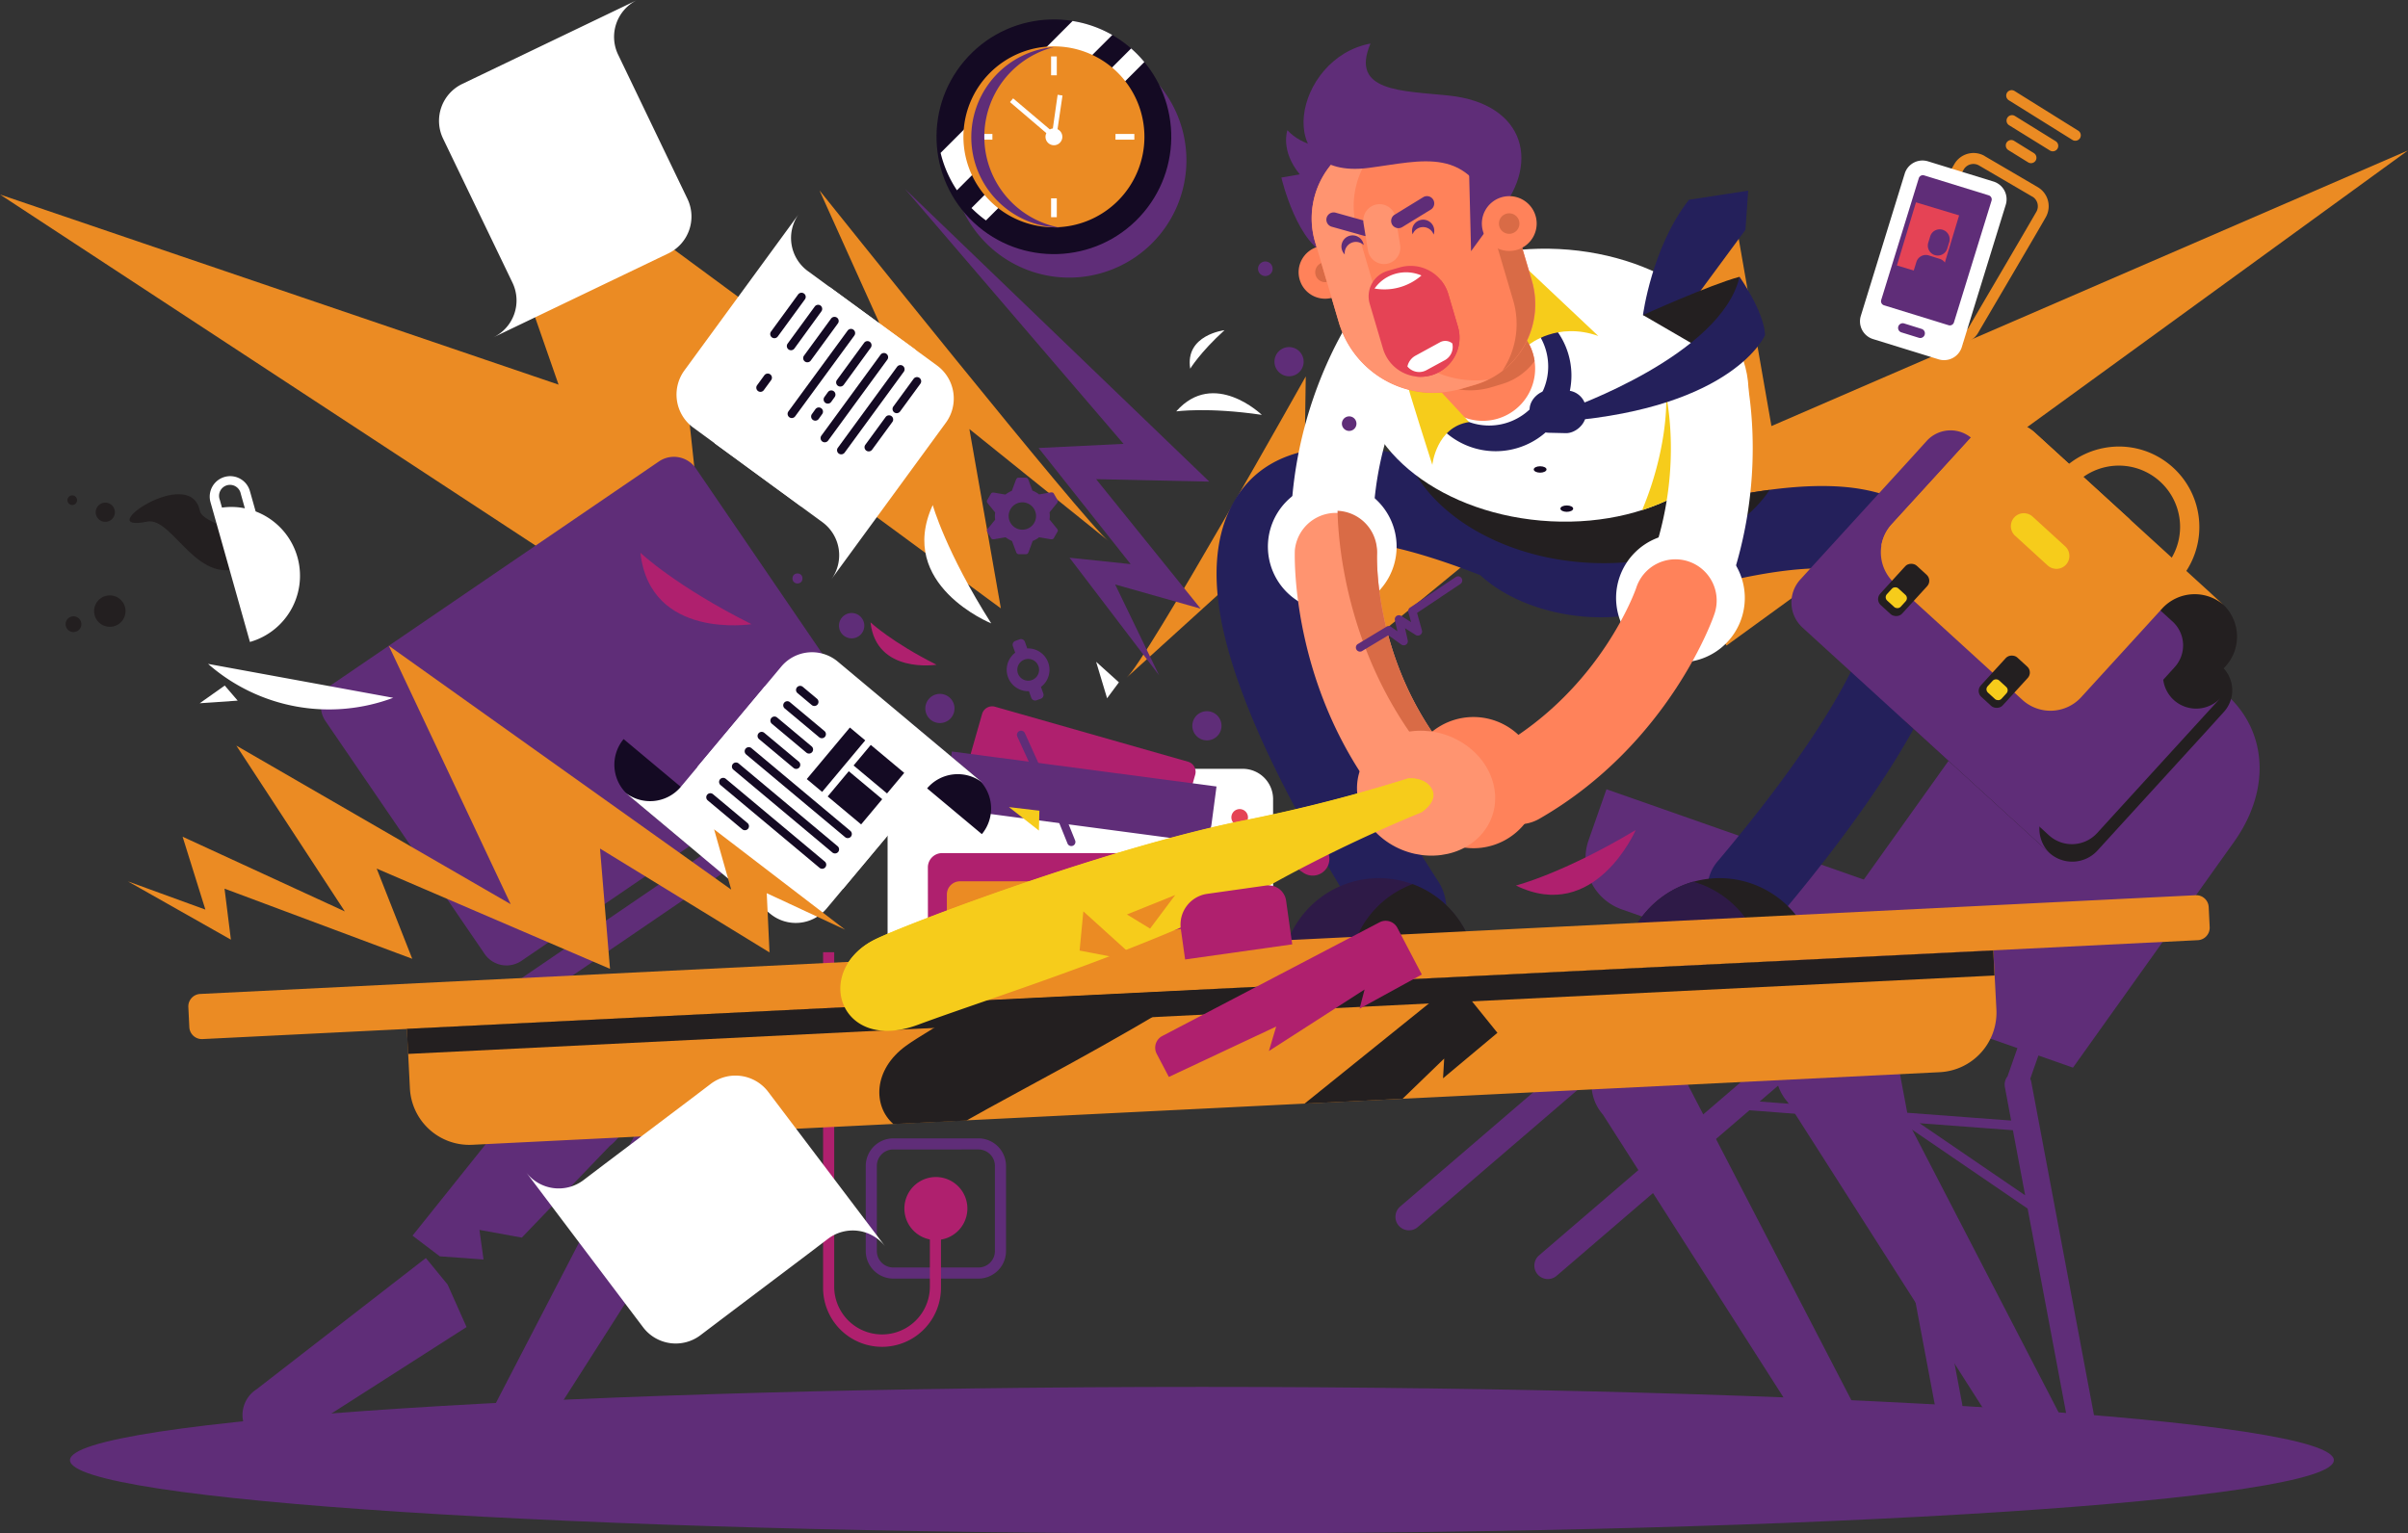 <svg xmlns="http://www.w3.org/2000/svg" viewBox="0 0 688.09 438.3"><rect x="0" y="0" width="688.09" height="438.3" fill="#333333" stroke="none"/><defs><style>.cls-1,.cls-13{fill:#231f20;}.cls-1,.cls-12,.cls-15,.cls-16,.cls-18,.cls-2,.cls-3,.cls-4,.cls-5,.cls-6,.cls-7,.cls-8,.cls-9{fill-rule:evenodd;}.cls-2{fill:#eb8b23;}.cls-19,.cls-3{fill:#5f2d78;}.cls-17,.cls-4{fill:#24205b;}.cls-11,.cls-5{fill:#fff;}.cls-6{fill:#ff9470;}.cls-7{fill:#d96b46;}.cls-14,.cls-8{fill:#f6cc1b;}.cls-10,.cls-9{fill:#140a23;}.cls-12{fill:#af206e;}.cls-15,.cls-20{fill:#e54355;}.cls-16{fill:#ff825a;}.cls-18{fill:#2e1a47;}</style></defs><g id="Layer_2" data-name="Layer 2"><g id="Layer_1-2" data-name="Layer 1"><path class="cls-1" d="M30.08,149.15a2.74,2.74,0,1,0-2.73-2.74A2.74,2.74,0,0,0,30.08,149.15Z"/><path class="cls-1" d="M57.1,146c1,5.21,27.08,7.81,13.28,15.37S49.54,147.53,42,149.1C25.71,152.47,54.4,132.5,57.1,146Z"/><path class="cls-2" d="M321.9,193.72c5.35-4.31,51.22-86.12,51.22-86.12l-.77,53.83L495.44,60.24l10.75,61.54L688.09,43,493.37,184.51l-37-54.27-81.76,67.07L356.3,162.5Z"/><path class="cls-2" d="M316.7,154.57c-5.87-4.24-82.53-100.16-82.53-100.16l32.11,71.22L130.13,25.3l29.48,84.64L0,55.6,204.47,189.66l-8.88-82.23L286,173.89l-9-51.26Z"/><path class="cls-3" d="M532.63,251.42l-58.58-20.57-15-5.26-5.12,14.6a15.52,15.52,0,0,0,9.47,19.73l20.34,7.14L481,274.94a3,3,0,0,0-.15.59l-80.76,69.35a3.87,3.87,0,0,0-.41,5.44h0a3.87,3.87,0,0,0,5.44.42l55.11-47.32,40.49,3.07-60.93,52.33a3.86,3.86,0,0,0-.42,5.43h0a3.86,3.86,0,0,0,5.44.41l55.1-47.32L521.4,319l18.31,12.52,13.39,71.2a3.86,3.86,0,0,0,4.51,3.07h0a3.87,3.87,0,0,0,3.08-4.5l-14.82-78.75,33.53,22.91,13.39,71.2a3.87,3.87,0,0,0,4.51,3.08h0a3.87,3.87,0,0,0,3.08-4.5L580.46,309.34a3.57,3.57,0,0,0-.32-1l2.34-6.65-6-2.11-2.76,7.88-.06.18a3.85,3.85,0,0,0-.76,3.1l1.79,9.55L545,318.06l-4.26-22.66a4.6,4.6,0,0,0-.32-1l2.33-6.64,11.33,4,.12,0,38.16,13.4,46-64.5c13.83-19.39,7.49-41.45-14.09-49h0c-21.58-7.58-50.55,2.08-64.38,21.47l-27.29,38.26ZM539,327.73l-12.19-8.33,10.78.82,1.41,7.51Zm-2.85-15.14-5.61-3.83,5,.38.65,3.45ZM535,306.38l-8.91-.68-7-4.79,7.47-6.42a3.87,3.87,0,0,0,.7-5.06l2.23-6.32,7.32,2.57L534,293.55l-.06.18a3.9,3.9,0,0,0-.77,3.1l1.8,9.55Zm1.88,10,.21,1.1-14.74-1.12-11.83-8.09,1.08-.93,13.56,1,11.72,8ZM487.53,275.5l2.22-6.33L523.43,281l-2.76,7.88a3.29,3.29,0,0,0-.15.6L503.9,303.74,479.36,287l7.47-6.42a3.85,3.85,0,0,0,.7-5.05Zm-10.3,13.3,21.71,14.84-35.82-2.72,14.11-12.12Zm43.43,16.49-6.17-.47,2.43-2.08,3.74,2.55Zm-12.29,4.79,8.55,5.85-14.11-1.08,5.56-4.77Zm70.32,31.58-30.17-20.61,26.67,2Z"/><path class="cls-4" d="M423,164.4c-19.92-7.79-34-10.67-43.27-9.59-4.32.51-6.77,1.76-7.67,3.62-1.32,2.73-1.19,7.55.11,14,4,19.87,18.75,48.42,38.86,79.58,3.85,6,2.7,14.36-2.56,18.73s-12.65,3.06-16.49-2.92c-21.82-33.81-38-65.71-42.8-89.47-2.57-12.75-2-23.88,2.26-32.79,4.72-9.78,13.11-15.87,25.81-17.35,10.82-1.26,25.54,1.07,44.8,7.77,7.38-6.55,20.2-10.13,34.3-8.65s26.15,7.79,31.93,15.86c18.77-4.26,33.05-5.2,43.47-3.41,12.58,2.16,20.58,8.07,24.71,17,3.77,8.12,3.63,17.94.3,29-6.2,20.56-24.23,47.5-48,75.75a11.8,11.8,0,0,1-18.07-15.18c21.92-26,38.32-50.13,43.51-67.33,1.68-5.58,2.09-9.81.94-12.29-.78-1.69-3.16-3-7.43-3.7-9.1-1.56-23.21,0-43.32,5.39-7.51,5.94-19.76,9.1-33.15,7.69C439.58,174.85,429.48,170.4,423,164.4Z"/><path class="cls-5" d="M407.59,100.91a11.76,11.76,0,1,0-18.86-14c-.09.12-19.46,25.39-19.91,64.23,10.16-1.89,18.06,1.87,23.68,6.59C390.47,123.23,407.52,101,407.59,100.91Z"/><path class="cls-5" d="M387.4,139.12A18.39,18.39,0,1,0,397.8,163,18.39,18.39,0,0,0,387.4,139.12Z"/><path class="cls-6" d="M393.49,158.21A11.77,11.77,0,0,0,370,157.3c0,.11-1.7,38.79,25.1,72.33a11.76,11.76,0,0,0,18.36-14.7C392.16,188.33,393.49,158.3,393.49,158.21Z"/><path class="cls-7" d="M393.49,158.21A11.77,11.77,0,0,0,382.2,146c.21,9.73,2.72,41.31,25.1,69.32a11.72,11.72,0,0,0,8.41,4.38,11.86,11.86,0,0,0-2.29-4.76C392.16,188.33,393.49,158.3,393.49,158.21Z"/><path class="cls-3" d="M95,195.56l93.31-63.68a7.6,7.6,0,0,1,10.53,2l45.42,66.57a7.6,7.6,0,0,1-2,10.53L149,274.64a7.59,7.59,0,0,1-10.53-2L93,206.09A7.6,7.6,0,0,1,95,195.56Z"/><path class="cls-3" d="M253,208.67a7.6,7.6,0,0,1-2,10.53l-93.31,63.67a7.6,7.6,0,0,1-10.53-2Z"/><path class="cls-1" d="M401.91,130.16A176.36,176.36,0,0,1,422.08,136c7.38-6.55,20.2-10.13,34.3-8.65s26.15,7.79,31.93,15.86q9.44-2.15,17.37-3.18c-8.94,13.33-28.75,22-51.46,20.84C429,159.58,408.14,146.68,401.91,130.16Z"/><path class="cls-5" d="M445.44,71.18c30.58,1.53,54.84,20.21,54.2,41.71S473.7,150.58,443.13,149s-54.84-20.21-54.2-41.71S414.87,69.64,445.44,71.18Z"/><path class="cls-8" d="M499.6,113.82c-.91,14.48-13.05,26.43-30.36,32,7.19-17.2,6.88-30.75,6.88-30.83a11.76,11.76,0,0,1,23.48-1.15Z"/><path class="cls-3" d="M343.46,438.3c178.15,0,323.44-9.41,323.44-20.94s-145.29-20.94-323.44-20.94S20,405.82,20,417.36,165.32,438.3,343.46,438.3Z"/><path class="cls-3" d="M305.48,79.35a33.54,33.54,0,1,0-33.54-33.54A33.6,33.6,0,0,0,305.48,79.35Z"/><path class="cls-5" d="M270.3,120.8l-32.73,44.77A11.71,11.71,0,0,0,235,149.25L204.19,126.7l32.73-44.77,30.85,22.55A11.71,11.71,0,0,1,270.3,120.8Z"/><path class="cls-5" d="M195.54,105.92l32.74-44.78a11.72,11.72,0,0,0,2.53,16.32L261.66,100l-32.73,44.77-30.85-22.56A11.71,11.71,0,0,1,195.54,105.92Z"/><path class="cls-9" d="M263,109.68l-5.8,7.93a1.2,1.2,0,0,1-1.67.26h0a1.21,1.21,0,0,1-.26-1.67l5.8-7.93a1.2,1.2,0,0,1,1.66-.26h0A1.19,1.19,0,0,1,263,109.68Z"/><path class="cls-9" d="M258.27,106.24l-16.92,23.14a1.21,1.21,0,0,1-1.67.26h0a1.18,1.18,0,0,1-.26-1.66l16.92-23.14a1.19,1.19,0,0,1,1.66-.26h0A1.21,1.21,0,0,1,258.27,106.24Z"/><path class="cls-9" d="M253.56,102.79l-16.92,23.14a1.2,1.2,0,0,1-1.67.26h0a1.2,1.2,0,0,1-.26-1.67l16.92-23.14a1.19,1.19,0,0,1,1.66-.25h0A1.19,1.19,0,0,1,253.56,102.79Z"/><path class="cls-9" d="M248.84,99.35,241.09,110a1.21,1.21,0,0,1-1.67.26h0a1.18,1.18,0,0,1-.26-1.66l7.76-10.61a1.18,1.18,0,0,1,1.66-.26h0A1.2,1.2,0,0,1,248.84,99.35Z"/><path class="cls-9" d="M244.13,95.91,227.22,119a1.2,1.2,0,0,1-1.67.26h0a1.2,1.2,0,0,1-.26-1.67L242.21,94.5a1.18,1.18,0,0,1,1.66-.26h0A1.2,1.2,0,0,1,244.13,95.91Z"/><path class="cls-9" d="M239.42,92.46l-7.75,10.61a1.21,1.21,0,0,1-1.67.26h0a1.2,1.2,0,0,1-.26-1.67l7.75-10.61a1.21,1.21,0,0,1,1.67-.26h0A1.18,1.18,0,0,1,239.42,92.46Z"/><path class="cls-9" d="M234.71,89,227,99.62a1.2,1.2,0,0,1-1.67.26h0a1.2,1.2,0,0,1-.26-1.67l7.75-10.6a1.2,1.2,0,0,1,1.67-.26h0A1.2,1.2,0,0,1,234.71,89Z"/><path class="cls-9" d="M230,85.57l-7.75,10.61a1.2,1.2,0,0,1-1.67.26h0a1.2,1.2,0,0,1-.26-1.67l7.75-10.61a1.21,1.21,0,0,1,1.67-.26h0A1.18,1.18,0,0,1,230,85.57Z"/><path class="cls-9" d="M238.51,113.49l-1,1.39a1.2,1.2,0,0,1-1.67.26h0a1.2,1.2,0,0,1-.26-1.67l1-1.39a1.19,1.19,0,0,1,1.66-.26h0A1.21,1.21,0,0,1,238.51,113.49Z"/><path class="cls-9" d="M234.94,118.36l-1,1.39a1.2,1.2,0,0,1-1.67.26h0a1.19,1.19,0,0,1-.26-1.66l1-1.4a1.19,1.19,0,0,1,1.66-.26h0A1.19,1.19,0,0,1,234.94,118.36Z"/><path class="cls-9" d="M255,120.61l-5.8,7.93a1.2,1.2,0,0,1-1.67.25h0a1.19,1.19,0,0,1-.26-1.66l5.8-7.93a1.2,1.2,0,0,1,1.67-.26h0A1.2,1.2,0,0,1,255,120.61Z"/><path class="cls-9" d="M220.34,108.67l-2.08,2.84a1.18,1.18,0,0,1-1.66.26h0a1.2,1.2,0,0,1-.25-1.67l2.07-2.84a1.21,1.21,0,0,1,1.67-.26h0A1.18,1.18,0,0,1,220.34,108.67Z"/><circle class="cls-10" cx="301.16" cy="39.11" r="33.54" transform="translate(66.92 232.39) rotate(-46.93)"/><path class="cls-5" d="M306.49,6a33.34,33.34,0,0,1,11.35,4L273.45,54.38a33.24,33.24,0,0,1-4.67-10.68L306.49,6Zm16.73,7.85L277.6,59.46A33.34,33.34,0,0,0,281.74,63L327,17.73A34,34,0,0,0,323.22,13.84Z"/><path class="cls-2" d="M301.16,13.25A25.86,25.86,0,1,1,275.3,39.11,25.86,25.86,0,0,1,301.16,13.25Z"/><rect class="cls-11" x="300.35" y="16.13" width="1.63" height="5.39"/><rect class="cls-11" x="300.35" y="56.69" width="1.63" height="5.39"/><rect class="cls-11" x="278.19" y="38.29" width="5.39" height="1.63"/><rect class="cls-11" x="318.75" y="38.29" width="5.39" height="1.63"/><path class="cls-5" d="M302.22,27.09l1.39.21-1.42,9.63a2.41,2.41,0,0,1-.56,4.54,2.42,2.42,0,0,1-2.83-1.9,2.39,2.39,0,0,1,.2-1.52l-10.4-8.87.9-1.07L300,37a2.29,2.29,0,0,1,.73-.27l.12,0Z"/><path class="cls-3" d="M302.88,65.07a25.86,25.86,0,0,1-1.68-51.62,26.44,26.44,0,0,0,1.68,51.62Z"/><path class="cls-2" d="M567.09,44.59l15.2,8.9a6.33,6.33,0,0,1,2.46,8.28c0,.21-17.73,30.31-19.5,33.37A6.36,6.36,0,0,1,557,97.61c-.15,0-14.13-8.26-15.57-9.1a6.33,6.33,0,0,1-2.26-8.65l19.31-33a6.34,6.34,0,0,1,8.65-2.27Zm13.62,11.6-15.2-8.89a3.21,3.21,0,0,0-4.37,1.14l-19.31,33A3.21,3.21,0,0,0,543,85.81l15.2,8.9a3.24,3.24,0,0,0,4.33-1.07c6.43-11,12.93-22,19.35-33.08a3.2,3.2,0,0,0-1.06-4.32Z"/><path class="cls-3" d="M515.76,409a7.92,7.92,0,0,0,13.72-7.92v0l-50.26-97h0c-.09-.18-.19-.35-.29-.53a12.93,12.93,0,0,0-22.4,12.93,13.76,13.76,0,0,0,1.52,2.12L515.75,409v0Zm-360.37,0a7.92,7.92,0,1,1-13.72-7.92v0l50.26-97h0l.29-.53a12.93,12.93,0,0,1,22.4,12.93,12.54,12.54,0,0,1-1.52,2.12L155.4,409Z"/><path class="cls-3" d="M117.88,353.19l36.71-45.9h0l.43-.5a14.2,14.2,0,1,1,21.34,18.73,13.7,13.7,0,0,1-2.09,2l-25.16,26.22L137,351.54l1.17,8.46-12.5-.91Z"/><path class="cls-3" d="M83.3,411.33a8.7,8.7,0,1,1-10-14.22h0l48.39-37.53,6.21,7.57,5.42,12.16-50,32Z"/><path class="cls-3" d="M574.19,414.32a8.69,8.69,0,1,0,15.06-8.69v0L534.05,299h0l-.32-.58A14.2,14.2,0,1,0,510.81,315l63.37,99.32Z"/><path class="cls-3" d="M255.26,325.38h24.33a7.89,7.89,0,0,1,7.88,7.87v24.33a7.89,7.89,0,0,1-7.88,7.88H255.26a7.89,7.89,0,0,1-7.87-7.88V333.25a7.89,7.89,0,0,1,7.87-7.87Zm24.33,3.17H255.26a4.69,4.69,0,0,0-4.7,4.7v24.33a4.71,4.71,0,0,0,4.7,4.71h24.33a4.71,4.71,0,0,0,4.71-4.71V333.25a4.71,4.71,0,0,0-4.71-4.7Z"/><path class="cls-12" d="M267.43,354.43a9,9,0,1,0-9-9A9,9,0,0,0,267.43,354.43Z"/><path class="cls-12" d="M268.88,344.54v23.58a16.84,16.84,0,0,1-33.68,0V272.18h3.18v95.94a13.67,13.67,0,0,0,27.33,0V344.54Z"/><path class="cls-2" d="M618.6,131.76A23,23,0,1,1,601.43,128a22.84,22.84,0,0,1,17.17,3.76Zm4.09,15.76a17.5,17.5,0,1,0-2.87,13.07A17.44,17.44,0,0,0,622.69,147.52Z"/><path class="cls-1" d="M635.17,172.69l-2.12-1.93a12.61,12.61,0,0,0-17.77.81l-7.52,8.23-9.13,10-6.51,7.13a11.92,11.92,0,0,1-16.79.76l-16-14.62.12.12L596,216.6a11.91,11.91,0,0,0,16.79-.77l6.51-7.13,9.13-10,7.51-8.23A12.62,12.62,0,0,0,635.17,172.69Z"/><path class="cls-1" d="M585.56,243.73,543.68,205.5a9.76,9.76,0,0,0,13.75-.62l5.81-6.37,25.33-27.75,5-5.52a9.21,9.21,0,0,1,13-.59l28.3,25.84a9.21,9.21,0,0,1,.6,13l-5,5.52-25.33,27.75-5.81,6.37A9.76,9.76,0,0,1,585.56,243.73Z"/><path class="cls-3" d="M585.51,238.77l-6.84-6.24,41.87-45.87a9.52,9.52,0,0,0,.61,13.41h0a9.52,9.52,0,0,0,13.41-.61L630.39,204l-25.33,27.75-5.81,6.37A9.76,9.76,0,0,1,585.51,238.77Z"/><path class="cls-3" d="M515.09,179.4l70.82,64.65a9.75,9.75,0,0,1-.62-13.74l5.81-6.37,25.33-27.75,5-5.52a9.22,9.22,0,0,0-.6-13l-57.25-52.26a9.22,9.22,0,0,0-13,.59l-5,5.52-25.33,27.75-5.81,6.37A9.74,9.74,0,0,0,515.09,179.4Z"/><path class="cls-2" d="M581.48,123.68l54.14,49.43a12.62,12.62,0,0,0-17.77.81l-7.51,8.23-9.13,10-6.52,7.14a11.9,11.9,0,0,1-16.78.76l-36.6-33.4a11.92,11.92,0,0,1-.76-16.79l6.51-7.13,9.13-10,7.51-8.23A12.63,12.63,0,0,1,581.48,123.68Z"/><path class="cls-2" d="M581.48,123.68l27.2,24.83a78.29,78.29,0,0,1-71.07,7.4,11.81,11.81,0,0,1,2.94-6l6.51-7.13,9.13-10,7.52-8.23A12.62,12.62,0,0,1,581.48,123.68Z"/><rect class="cls-13" x="536.33" y="164.35" width="15.24" height="8.47" rx="2.3" transform="translate(52.75 456.71) rotate(-47.61)"/><rect class="cls-13" x="565.1" y="190.61" width="15.24" height="8.47" rx="2.3" transform="translate(42.7 486.49) rotate(-47.61)"/><rect class="cls-14" x="539.52" y="168.19" width="4.72" height="5.33" rx="1.28" transform="translate(50.36 455.88) rotate(-47.61)"/><rect class="cls-14" x="568.29" y="194.46" width="4.72" height="5.33" rx="1.28" transform="translate(40.31 485.63) rotate(-47.6)"/><path class="cls-8" d="M580.81,147.65l9.32,8.51a3.72,3.72,0,0,1,.24,5.23h0a3.72,3.72,0,0,1-5.24.24l-9.32-8.51a3.71,3.71,0,0,1-.23-5.23h0A3.72,3.72,0,0,1,580.81,147.65Z"/><path class="cls-8" d="M281,240.22a1.79,1.79,0,1,1-1.8,1.79A1.79,1.79,0,0,1,281,240.22Z"/><path class="cls-8" d="M281,245.43a1.79,1.79,0,1,1-1.8,1.79A1.79,1.79,0,0,1,281,245.43Z"/><path class="cls-5" d="M253.63,270H363.79V228.4a8.67,8.67,0,0,0-8.65-8.65H262.28a8.67,8.67,0,0,0-8.65,8.65Z"/><path class="cls-12" d="M275.63,221.6,336.54,239l5-17.6a3,3,0,0,0-2.05-3.68L284.32,202a3,3,0,0,0-3.68,2.05Z"/><path class="cls-3" d="M272,214.8l75.62,10-1.44,10.88a5.35,5.35,0,0,1-6,4.58l-65-8.64a5.34,5.34,0,0,1-4.59-6Z"/><path class="cls-12" d="M265.16,270h87.1V247.9a4.08,4.08,0,0,0-4.06-4.06h-79a4.08,4.08,0,0,0-4.06,4.06Z"/><path class="cls-2" d="M274.32,251.9H344.4a3.76,3.76,0,0,1,3.75,3.75v17.69H270.57V255.65A3.76,3.76,0,0,1,274.32,251.9Z"/><path class="cls-12" d="M271.34,276l87.31-13.86-1.42-8.94a2,2,0,0,0-2.26-1.64l-22.72,3.6.38,2.39a2.42,2.42,0,0,1-2,2.77l-33.2,5.27a2.42,2.42,0,0,1-2.76-2l-.38-2.39-22.72,3.61a2,2,0,0,0-1.64,2.25Z"/><path class="cls-5" d="M354.24,238.27a4.64,4.64,0,1,0-4.64-4.64A4.65,4.65,0,0,0,354.24,238.27Z"/><path class="cls-15" d="M354.24,236a2.37,2.37,0,1,0-2.37-2.37A2.38,2.38,0,0,0,354.24,236Z"/><path class="cls-9" d="M279.12,222.32,259,205.49a11.47,11.47,0,0,1,1.44,16.1l20.13,16.83A11.47,11.47,0,0,0,279.12,222.32Z"/><path class="cls-5" d="M239.39,189.1,281,223.92a11.47,11.47,0,0,0-16.1,1.44l-24,28.7-41.65-34.83,24-28.7A11.46,11.46,0,0,1,239.39,189.1Z"/><path class="cls-9" d="M179.64,227.35l20.13,16.83a11.47,11.47,0,0,1-1.44-16.1L178.2,211.25A11.47,11.47,0,0,0,179.64,227.35Z"/><path class="cls-5" d="M220.09,261.18l-41.65-34.83a11.47,11.47,0,0,0,16.1-1.44l24-28.7L260.19,231l-24,28.7A11.48,11.48,0,0,1,220.09,261.18Z"/><path class="cls-9" d="M229.39,196.31l4.07,3.41a1.17,1.17,0,0,1,.15,1.65h0a1.18,1.18,0,0,1-1.65.15l-4.07-3.41a1.17,1.17,0,0,1-.15-1.65h0A1.18,1.18,0,0,1,229.39,196.31Z"/><path class="cls-9" d="M225.72,200.7l9.87,8.25a1.17,1.17,0,0,1,.15,1.64h0a1.17,1.17,0,0,1-1.64.15l-9.87-8.25a1.17,1.17,0,0,1-.14-1.65h0A1.16,1.16,0,0,1,225.72,200.7Z"/><path class="cls-9" d="M222.06,205.08l9.86,8.25a1.16,1.16,0,0,1,.15,1.64h0a1.17,1.17,0,0,1-1.65.15l-9.86-8.25a1.17,1.17,0,0,1-.15-1.64h0A1.16,1.16,0,0,1,222.06,205.08Z"/><path class="cls-9" d="M218.39,209.46l9.87,8.25a1.18,1.18,0,0,1,.15,1.65h0a1.17,1.17,0,0,1-1.65.14l-9.87-8.25a1.17,1.17,0,0,1-.14-1.64h0A1.16,1.16,0,0,1,218.39,209.46Z"/><path class="cls-9" d="M214.73,213.84,243,237.49a1.18,1.18,0,0,1,.14,1.65h0a1.17,1.17,0,0,1-1.64.15l-28.29-23.65a1.18,1.18,0,0,1-.15-1.65h0A1.18,1.18,0,0,1,214.73,213.84Z"/><path class="cls-9" d="M211.07,218.22l28.28,23.65a1.18,1.18,0,0,1,.15,1.65h0a1.18,1.18,0,0,1-1.65.15L209.57,220a1.17,1.17,0,0,1-.15-1.65h0A1.18,1.18,0,0,1,211.07,218.22Z"/><path class="cls-9" d="M207.4,222.61l28.29,23.65a1.17,1.17,0,0,1,.14,1.64h0a1.16,1.16,0,0,1-1.64.15L205.9,224.4a1.18,1.18,0,0,1-.15-1.65h0A1.17,1.17,0,0,1,207.4,222.61Z"/><path class="cls-9" d="M203.74,227l9.86,8.25a1.16,1.16,0,0,1,.15,1.64h0a1.18,1.18,0,0,1-1.65.14l-9.86-8.25a1.16,1.16,0,0,1-.15-1.64h0A1.17,1.17,0,0,1,203.74,227Z"/><rect class="cls-10" x="229.29" y="214.27" width="19.2" height="5.72" transform="translate(-80.92 261.14) rotate(-50.1)"/><rect class="cls-10" x="247.32" y="213.63" width="7.66" height="12.46" transform="translate(-78.62 271.5) rotate(-50.1)"/><rect class="cls-10" x="239.61" y="221.82" width="9.4" height="12.46" transform="translate(-87.36 269.18) rotate(-50.1)"/><path class="cls-5" d="M475.36,109.58a11.76,11.76,0,0,1,22.7-6.18c0,.14,8.83,30.73-4.95,67.06-8.77-5.48-17.49-4.87-24.45-2.53C483.14,136.61,475.39,109.69,475.36,109.58Z"/><path class="cls-16" d="M419.48,91a14.95,14.95,0,1,1-10.1,18.57A14.94,14.94,0,0,1,419.48,91Z"/><path class="cls-4" d="M427.39,85.67a21.65,21.65,0,1,1-21.65,21.65,21.64,21.64,0,0,1,21.65-21.65Zm-1.87,2.2a16.88,16.88,0,1,0,16.88,16.88A16.88,16.88,0,0,0,425.52,87.87Z"/><path class="cls-16" d="M418.64,205.1a18.75,18.75,0,1,0,21,16.19A18.76,18.76,0,0,0,418.64,205.1Z"/><path class="cls-4" d="M479.76,91.47l-10.28-1.42S472,70.64,482.62,57.1l16.93-2.61-.78,11.2Z"/><path class="cls-5" d="M283.24,178.18s-27.19-11-16.71-33.82C266.53,144.36,270.24,157.68,283.24,178.18Z"/><rect class="cls-17" x="439.03" y="109.58" width="12.19" height="16.15" rx="5.6" transform="translate(317.42 560) rotate(-88.7)"/><path class="cls-1" d="M469.48,90.05s19.27-8.72,27.6-10.93l-1.71,17.74s-4.8,5.43-5.71,4.91Z"/><path class="cls-4" d="M448.38,116.75s43.49-15.24,48.7-37.63c0,0,7,9.89,7.29,16.66,0,0-8.72,20.57-57,24.61Z"/><path class="cls-1" d="M491.36,251a27.89,27.89,0,0,1,26.41,19H465A27.87,27.87,0,0,1,491.36,251Z"/><path class="cls-18" d="M502.69,270H465A27.92,27.92,0,0,1,483.82,252,27.92,27.92,0,0,1,502.69,270Z"/><path class="cls-18" d="M394,251a27.87,27.87,0,0,1,26.41,19H367.62A27.89,27.89,0,0,1,394,251Z"/><path class="cls-1" d="M403.66,252.71A27.89,27.89,0,0,1,420.44,270H386.88A27.92,27.92,0,0,1,403.66,252.71Z"/><path class="cls-8" d="M402,109.18c0,.91,7.29,23.7,7.29,23.7s1.11-10.85,10.5-12.24l-12.32-13.28Z"/><path class="cls-8" d="M428.71,92.65,437,98.47s8-6.6,19.72-2.44L431,71.78Z"/><path class="cls-3" d="M367.88,37.21s-2.11,5.8,3.54,12.63l-5.27.91s4.72,20.11,14.12,22.3,17-31.51,17-31.51S376.21,46.45,367.88,37.21Z"/><path class="cls-7" d="M419.48,91a14.94,14.94,0,0,1,18.57,10.1,15.79,15.79,0,0,1,.46,2.1,17.92,17.92,0,0,1-9.4,6.6l-3,.9a21.18,21.18,0,0,1-17-2.22A14.94,14.94,0,0,1,419.48,91Z"/><path class="cls-16" d="M376.51,70.55a7.57,7.57,0,1,1-5.12,9.4A7.57,7.57,0,0,1,376.51,70.55Z"/><path class="cls-7" d="M377.85,75.09a2.84,2.84,0,1,1-1.91,3.52A2.85,2.85,0,0,1,377.85,75.09Z"/><path class="cls-16" d="M392,39.4,400,37a24,24,0,0,1,29.76,16.19l8,27A24,24,0,0,1,421.51,110l-4,1.18a28.2,28.2,0,0,1-34.94-19l-6.79-23A24,24,0,0,1,392,39.4Z"/><path class="cls-7" d="M433.53,66.09,437.7,80.2A24,24,0,0,1,429.29,106a23.94,23.94,0,0,0,3.11-20.12l-5.85-19.78Z"/><path class="cls-6" d="M392,39.4,400,37c.67-.2,1.34-.37,2-.51a24.06,24.06,0,0,0-14.22,29.09l6.79,23a28.23,28.23,0,0,0,30.69,19.91,23.75,23.75,0,0,1-3.74,1.45l-4,1.18a28.2,28.2,0,0,1-34.94-19l-6.79-23A24,24,0,0,1,392,39.4Z"/><path class="cls-15" d="M409.07,107.25h0a11.2,11.2,0,0,1-13.86-7.54L391.39,86.8a7.57,7.57,0,0,1,5.09-9.36l3.48-1A11.21,11.21,0,0,1,413.83,84l2.78,9.42A11.19,11.19,0,0,1,409.07,107.25Z"/><path class="cls-15" d="M409.07,107.25h0a11.16,11.16,0,0,1-4.35.39,10.93,10.93,0,0,1-2-3.77L399,91A7.54,7.54,0,0,1,404,81.61l3.49-1a11.16,11.16,0,0,1,4.35-.39,11.28,11.28,0,0,1,2,3.77l2.78,9.42A11.19,11.19,0,0,1,409.07,107.25Z"/><path class="cls-15" d="M412.83,87.2l2,6.87a5.28,5.28,0,0,1-3.55,6.54l-2.44.72a7.51,7.51,0,0,1-2,.32c-.13-.32-.24-.64-.34-1h0A11.28,11.28,0,0,1,412.83,87.2Z"/><path class="cls-5" d="M396.63,79.09h0a11.16,11.16,0,0,1,9.55-.35,16.28,16.28,0,0,1-3,2.07l-.2.1a16,16,0,0,1-10.2,1.56A11,11,0,0,1,396.63,79.09Z"/><path class="cls-5" d="M415,98.16a3.16,3.16,0,0,0-3.5-.34l-7,3.83a4.63,4.63,0,0,0-2.33,3.1,4.35,4.35,0,0,0,5.41,1.07l5.32-2.89A4.33,4.33,0,0,0,415,98.16Z"/><path class="cls-3" d="M381.66,60.79l9.21,2.58a2.09,2.09,0,0,1,1.45,2.57h0a2.09,2.09,0,0,1-2.57,1.45l-9.22-2.59a2.09,2.09,0,0,1-1.44-2.57h0A2.09,2.09,0,0,1,381.66,60.79Z"/><path class="cls-3" d="M385.09,67.61a3.19,3.19,0,0,1,4.28,1.44,3,3,0,0,1,.31,1,3.2,3.2,0,0,0-5.41,2.68,3.32,3.32,0,0,1-.62-.85A3.2,3.2,0,0,1,385.09,67.61Z"/><path class="cls-3" d="M427.11,62.17c13.61-14.93,8.87-32.53-13.05-34.85-13.38-1.41-28.37-1-22.44-14.87C369.7,16.48,363,51.62,391,48,406.62,46,419.79,41.34,427.11,62.17Z"/><path class="cls-5" d="M360.57,118.58s-13.69-13.21-24.46-1C336.11,117.61,345,116.29,360.57,118.58Z"/><path class="cls-9" d="M447.71,146.3c1,0,1.83-.41,1.83-.92s-.82-.91-1.83-.91-1.82.41-1.82.91S446.71,146.3,447.71,146.3Z"/><path class="cls-9" d="M440.09,135.1c1,0,1.83-.41,1.83-.92s-.82-.91-1.83-.91-1.82.41-1.82.91S439.09,135.1,440.09,135.1Z"/><path class="cls-12" d="M214.76,178.41S185.8,183,183,158C183,158,193.05,167.54,214.76,178.41Z"/><path class="cls-12" d="M267.62,190s-17.21,2.73-18.87-12.11C248.75,177.88,254.73,183.53,267.62,190Z"/><path class="cls-12" d="M467.41,237.24s-11.67,26.91-34.23,15.86C433.18,253.1,446.59,249.72,467.41,237.24Z"/><path class="cls-3" d="M268.58,206.67a4.17,4.17,0,1,0-4.17-4.16A4.17,4.17,0,0,0,268.58,206.67Z"/><path class="cls-3" d="M243.35,182.46a3.62,3.62,0,1,0-3.61-3.62A3.62,3.62,0,0,0,243.35,182.46Z"/><circle class="cls-19" cx="227.88" cy="165.34" r="1.43"/><path class="cls-3" d="M344.88,211.62a4.17,4.17,0,1,0-4.17-4.16A4.17,4.17,0,0,0,344.88,211.62Z"/><path class="cls-5" d="M191,72.42l-50,24a11.71,11.71,0,0,0,5.46-15.58l-3.28-6.82L129.89,46.44l-3.28-6.82A11.7,11.7,0,0,1,132.07,24l50-24a11.72,11.72,0,0,0-5.46,15.58l3.28,6.82h0L193.15,50l3.28,6.82A11.7,11.7,0,0,1,191,72.42Z"/><path class="cls-3" d="M176.93,189.48a2.08,2.08,0,1,0-2.08-2.08A2.09,2.09,0,0,0,176.93,189.48Z"/><path class="cls-3" d="M290.7,210.54a1.18,1.18,0,0,1,2.15-1L299,223.12l5.14-.56a1.17,1.17,0,0,1,1,2l-2.35,2.64,3.52-.21a1.17,1.17,0,0,1,.9,2L304,232.22l3.22,8a1.17,1.17,0,1,1-2.18.87l-3.49-8.65a1.18,1.18,0,0,1,.23-1.34l1.57-1.58-3.25.2a1.17,1.17,0,0,1-.95-1.95l2.25-2.54-2.9.32a1.2,1.2,0,0,1-1.26-.69Z"/><path class="cls-3" d="M290.14,183.18l1.23-.44a1.19,1.19,0,0,1,1.5.71l.67,1.89a6.12,6.12,0,0,1,3.92,11l.67,1.89a1.18,1.18,0,0,1-.71,1.49l-1.23.44a1.17,1.17,0,0,1-1.5-.71l-.67-1.89a6.12,6.12,0,0,1-3.92-11l-.67-1.88a1.18,1.18,0,0,1,.71-1.5Zm2.6,5.35a3.11,3.11,0,1,0,4,1.88A3.11,3.11,0,0,0,292.74,188.53Z"/><path class="cls-5" d="M550.91,46.11l18.74,5.78a5.31,5.31,0,0,1,3.5,6.63L560.59,99.2a5.31,5.31,0,0,1-6.62,3.51l-18.74-5.79a5.31,5.31,0,0,1-3.5-6.63l12.55-40.68A5.31,5.31,0,0,1,550.91,46.11Z"/><path class="cls-3" d="M549.82,50.13l18.46,5.7a1.23,1.23,0,0,1,.81,1.52L558.34,92.16a1.23,1.23,0,0,1-1.52.8l-18.46-5.7a1.21,1.21,0,0,1-.8-1.52L548.3,50.93A1.22,1.22,0,0,1,549.82,50.13Z"/><path class="cls-3" d="M544.11,92.45l5,1.56a1.32,1.32,0,0,1,.87,1.66h0a1.32,1.32,0,0,1-1.66.88l-5-1.55a1.34,1.34,0,0,1-.88-1.67h0A1.34,1.34,0,0,1,544.11,92.45Z"/><rect class="cls-20" x="543.93" y="65.12" width="18.79" height="12.84" transform="matrix(0.29, -0.96, 0.96, 0.29, 321.79, 579.16)"/><path class="cls-3" d="M555.13,65.68h0A2.84,2.84,0,0,1,557,69.22l-.57,1.83a2.83,2.83,0,0,1-3.53,1.87h0A2.84,2.84,0,0,1,551,69.38l.56-1.83A2.84,2.84,0,0,1,555.13,65.68Z"/><path class="cls-3" d="M551.14,73l3.17,1a2.84,2.84,0,0,1,1.86,3.54l-.83,2.7-8.57-2.64.84-2.71A2.83,2.83,0,0,1,551.14,73Z"/><path class="cls-5" d="M349.9,94.38s-11.37,1.32-9.79,11C340.11,105.39,342.89,100.75,349.9,94.38Z"/><path class="cls-3" d="M368.34,107.55a4.17,4.17,0,1,0-4.16-4.17A4.18,4.18,0,0,0,368.34,107.55Z"/><path class="cls-3" d="M361.57,78.9a2.08,2.08,0,1,0-2.08-2.08A2.08,2.08,0,0,0,361.57,78.9Z"/><path class="cls-3" d="M385.53,123.17a2.08,2.08,0,1,0-2.08-2.08A2.08,2.08,0,0,0,385.53,123.17Z"/><path class="cls-3" d="M416,164.92a1.18,1.18,0,1,1,1.3,2l-12.37,8.27,1.39,5a1.18,1.18,0,0,1-.83,1.44,1.16,1.16,0,0,1-1-.16l-3-1.9.78,3.44a1.18,1.18,0,0,1-1.84,1.22l-3.7-2.66L389.36,186a1.18,1.18,0,1,1-1.22-2l8-4.84a1.17,1.17,0,0,1,1.36,0l1.81,1.29-.72-3.17a1.18,1.18,0,0,1,1.77-1.26l2.87,1.81-.78-2.81a1.19,1.19,0,0,1,.47-1.35Z"/><path class="cls-6" d="M393.46,58.42h0a4.68,4.68,0,0,1,5.36,3.85l1.27,7.78a4.68,4.68,0,0,1-3.85,5.36h0a4.67,4.67,0,0,1-5.35-3.85l-1.27-7.79A4.67,4.67,0,0,1,393.46,58.42Z"/><path class="cls-3" d="M406.67,56.37l-8.16,5a2.09,2.09,0,0,0-.68,2.86h0a2.1,2.1,0,0,0,2.87.68l8.15-5a2.08,2.08,0,0,0,.68-2.86h0A2.08,2.08,0,0,0,406.67,56.37Z"/><path class="cls-3" d="M406.66,62.79a3.18,3.18,0,0,1,3,4.26,3.19,3.19,0,0,0-6-.07,3.24,3.24,0,0,1-.17-1A3.19,3.19,0,0,1,406.66,62.79Z"/><path class="cls-5" d="M480.19,189.31a18.39,18.39,0,1,0-18.39-18.39A18.42,18.42,0,0,0,480.19,189.31Z"/><path class="cls-16" d="M467.54,168.07a11.78,11.78,0,1,1,22.24,7.75c0,.1-12.59,36.73-49.8,58.15a11.76,11.76,0,1,1-11.72-20.39C457.77,196.59,467.51,168.15,467.54,168.07Z"/><path class="cls-6" d="M390.83,216c-5.84,7.89-3.09,19.09,6.12,25s21.41,4.31,27.24-3.58,3.09-19.09-6.12-25S396.66,208.12,390.83,216Z"/><path class="cls-12" d="M371.82,237.54l5.93,4a4.78,4.78,0,0,1,1.33,6.61h0a4.78,4.78,0,0,1-6.61,1.33l-5.94-4a4.79,4.79,0,0,1-1.33-6.61h0A4.78,4.78,0,0,1,371.82,237.54Z"/><polygon class="cls-5" points="313.22 189.16 316.35 199.58 319.73 195.03 313.22 189.16"/><polygon class="cls-8" points="288.31 230.69 296.87 237.4 297.01 231.72 288.31 230.69"/><polygon class="cls-8" points="320.46 297.96 320.96 308.83 325.35 305.23 320.46 297.96"/><polygon class="cls-5" points="147.83 234.25 156.39 240.96 156.53 235.28 147.83 234.25"/><polygon class="cls-2" points="241.5 265.73 204.05 237.04 208.94 254.27 111.1 184.57 145.93 258.44 67.54 213.12 98.53 260.51 52.18 239.16 58.69 259.99 36.55 251.92 65.98 268.58 64.16 254 117.8 274.05 107.64 248.27 174.31 276.92 171.45 242.54 219.89 272.23 219.1 255.3 241.5 265.73"/><path class="cls-5" d="M63.4,145.09a19.52,19.52,0,0,1,6.57.2l-1.17-4.16a3.13,3.13,0,1,0-6,1.7l.63,2.26Zm9.65,1.09a19.67,19.67,0,0,1-1.63,37.31l-8.74-31-.37-1.31-1.57-5.56-.59-2.08a5.85,5.85,0,0,1,11.26-3.18Z"/><path class="cls-5" d="M112.36,199.45a52.33,52.33,0,0,1-52.9-9.69Z"/><polygon class="cls-5" points="57.07 201.01 67.92 200.26 64.22 195.95 57.07 201.01"/><path class="cls-1" d="M20.65,144.34A1.37,1.37,0,1,0,19.28,143,1.37,1.37,0,0,0,20.65,144.34Z"/><path class="cls-1" d="M31.38,179.16a4.49,4.49,0,1,0-4.49-4.49A4.5,4.5,0,0,0,31.38,179.16Z"/><path class="cls-1" d="M21,180.66a2.25,2.25,0,1,0-2.25-2.25A2.24,2.24,0,0,0,21,180.66Z"/><polygon class="cls-3" points="258.57 53.97 321.06 126.87 296.78 128.05 323.08 161.24 305.62 159.41 331.21 193.01 318.66 167.06 343.09 173.98 313.22 136.96 345.56 137.66 258.57 53.97"/><path class="cls-3" d="M295.09,140.25a7.74,7.74,0,0,1,1.83,1.06l3.15-.53c.42-.07.84-.09,1.05.28l1.07,1.86c.21.37,0,.72-.28,1.05l-2,2.46a7.22,7.22,0,0,1,.07,1,7.45,7.45,0,0,1-.07,1.06l2,2.46c.27.32.5.68.28,1l-1.07,1.87c-.21.36-.63.35-1.05.28l-3.14-.53a8,8,0,0,1-1.84,1.06l-1.11,3c-.14.4-.34.77-.76.77h-2.16c-.42,0-.62-.37-.76-.77l-1.12-3a8.16,8.16,0,0,1-1.83-1.06l-3.14.53c-.42.07-.84.08-1-.28L282.08,152c-.21-.36,0-.72.29-1l2-2.46a7.45,7.45,0,0,1-.07-1.06,7.31,7.31,0,0,1,.07-1l-2-2.46c-.27-.33-.5-.68-.29-1.05l1.08-1.86c.21-.37.63-.35,1-.28l3.14.53a7.94,7.94,0,0,1,1.83-1.06l1.12-3c.14-.39.34-.76.76-.76h2.16c.42,0,.62.37.76.76l1.11,3Zm-2.95,3.33a3.91,3.91,0,1,0,3.91,3.9A3.91,3.91,0,0,0,292.14,143.58Z"/><path class="cls-3" d="M206.73,159.48a2.28,2.28,0,1,0-2.28-2.28A2.28,2.28,0,0,0,206.73,159.48Z"/><path class="cls-2" d="M569.6,271.63,116.28,294.06l.85,17A17,17,0,0,0,135,327.21l419.33-20.75a17.07,17.07,0,0,0,16.15-17.84Z"/><path class="cls-1" d="M342.17,282.88l-61.76,3.06c-10.93,6.2-19,11.1-21.54,13-9.46,6.87-9.41,17.27-3.59,22.34l20.89-1C291.21,311.73,317.51,298.37,342.17,282.88Z"/><path class="cls-1" d="M372.79,315.44l28-1.38,11.89-11.49-.33,5.64,15.54-13-9.46-11.73a3.76,3.76,0,0,0-5.27-.57Z"/><path class="cls-2" d="M57.21,284.1,627.4,255.88a3.57,3.57,0,0,1,3.74,3.39l.28,5.72a3.57,3.57,0,0,1-3.39,3.74L57.85,297a3.59,3.59,0,0,1-3.75-3.4l-.28-5.72A3.57,3.57,0,0,1,57.21,284.1Z"/><path class="cls-2" d="M306.53,271.76,362.85,269c-6.55,4.77-13.54,9.43-20.68,13.91l-61.76,3.06C288,281.64,297,276.73,306.53,271.76Z"/><rect class="cls-13" x="116.18" y="282.84" width="453.87" height="7.18" transform="translate(-13.74 17.31) rotate(-2.83)"/><path class="cls-5" d="M183.73,379.33l-33.4-44.27a11.71,11.71,0,0,0,16.35,2.29l6-4.56,24.46-18.46,6-4.56a11.73,11.73,0,0,1,16.36,2.29L253,356.34a11.7,11.7,0,0,0-16.35-2.29l-6,4.56h0l-24.47,18.46-6,4.55A11.7,11.7,0,0,1,183.73,379.33Z"/><path class="cls-8" d="M262.33,292.9c22.38-8.32,70-22.83,103.83-41.69a416.47,416.47,0,0,1,40-19h0s5-3.1,3-6.71-6.86-3-6.86-3h0a449.81,449.81,0,0,1-44.82,11.57c-39.59,7.59-99.06,30.22-107.52,34.47C232.09,277.61,240,301.23,262.33,292.9Z"/><path class="cls-8" d="M407.91,224.07a8,8,0,0,0-5.64-1.48h0a449.81,449.81,0,0,1-44.82,11.57c-39.59,7.59-99.06,30.22-107.52,34.47a18.83,18.83,0,0,0-7.68,6.73c.71,7.83,8.88,14.15,22.17,9.21,22.38-8.33,70-22.83,103.83-41.69A410.68,410.68,0,0,1,407.91,224.07Z"/><path class="cls-12" d="M344.94,255.49l16.85-2.38a5.08,5.08,0,0,1,5.71,4.3l1.76,12.51-30.61,4.32-1.23-8.76A8.87,8.87,0,0,1,344.94,255.49Z"/><path class="cls-12" d="M332.14,296.11l62.09-32.5a3.77,3.77,0,0,1,5.06,1.58l7,13.36-17.79,9.76,1.43-5.48-27.34,17.59,2.08-7L334,307.82l-3.49-6.65A3.77,3.77,0,0,1,332.14,296.11Z"/><path class="cls-3" d="M419.71,45.79q.33,13,.65,26L429.68,59Z"/><path class="cls-16" d="M429.06,56.39a7.83,7.83,0,1,1-5.29,9.73A7.82,7.82,0,0,1,429.06,56.39Z"/><path class="cls-7" d="M430.44,61.09a2.93,2.93,0,1,1-2,3.64A2.93,2.93,0,0,1,430.44,61.09Z"/><path class="cls-2" d="M575.53,40.26l5.65,3.5a1.56,1.56,0,0,1,.51,2.14h0a1.56,1.56,0,0,1-2.14.51l-5.65-3.5a1.57,1.57,0,0,1-.51-2.15h0a1.56,1.56,0,0,1,2.15-.5ZM575.65,26a1.56,1.56,0,0,0-2.14.5h0a1.58,1.58,0,0,0,.5,2.15L592.21,40a1.57,1.57,0,0,0,2.15-.51h0a1.56,1.56,0,0,0-.51-2.14L575.65,26Zm.1,7.14a1.56,1.56,0,0,0-2.14.51h0a1.56,1.56,0,0,0,.5,2.15l11.66,7.22a1.57,1.57,0,0,0,2.15-.51h0a1.57,1.57,0,0,0-.51-2.15Z"/><polygon class="cls-2" points="335.82 255.82 322.02 261.38 328.64 265.42 335.82 255.82"/><polygon class="cls-2" points="325.57 274.98 309.57 260.49 308.5 271.7 325.57 274.98"/></g></g></svg>